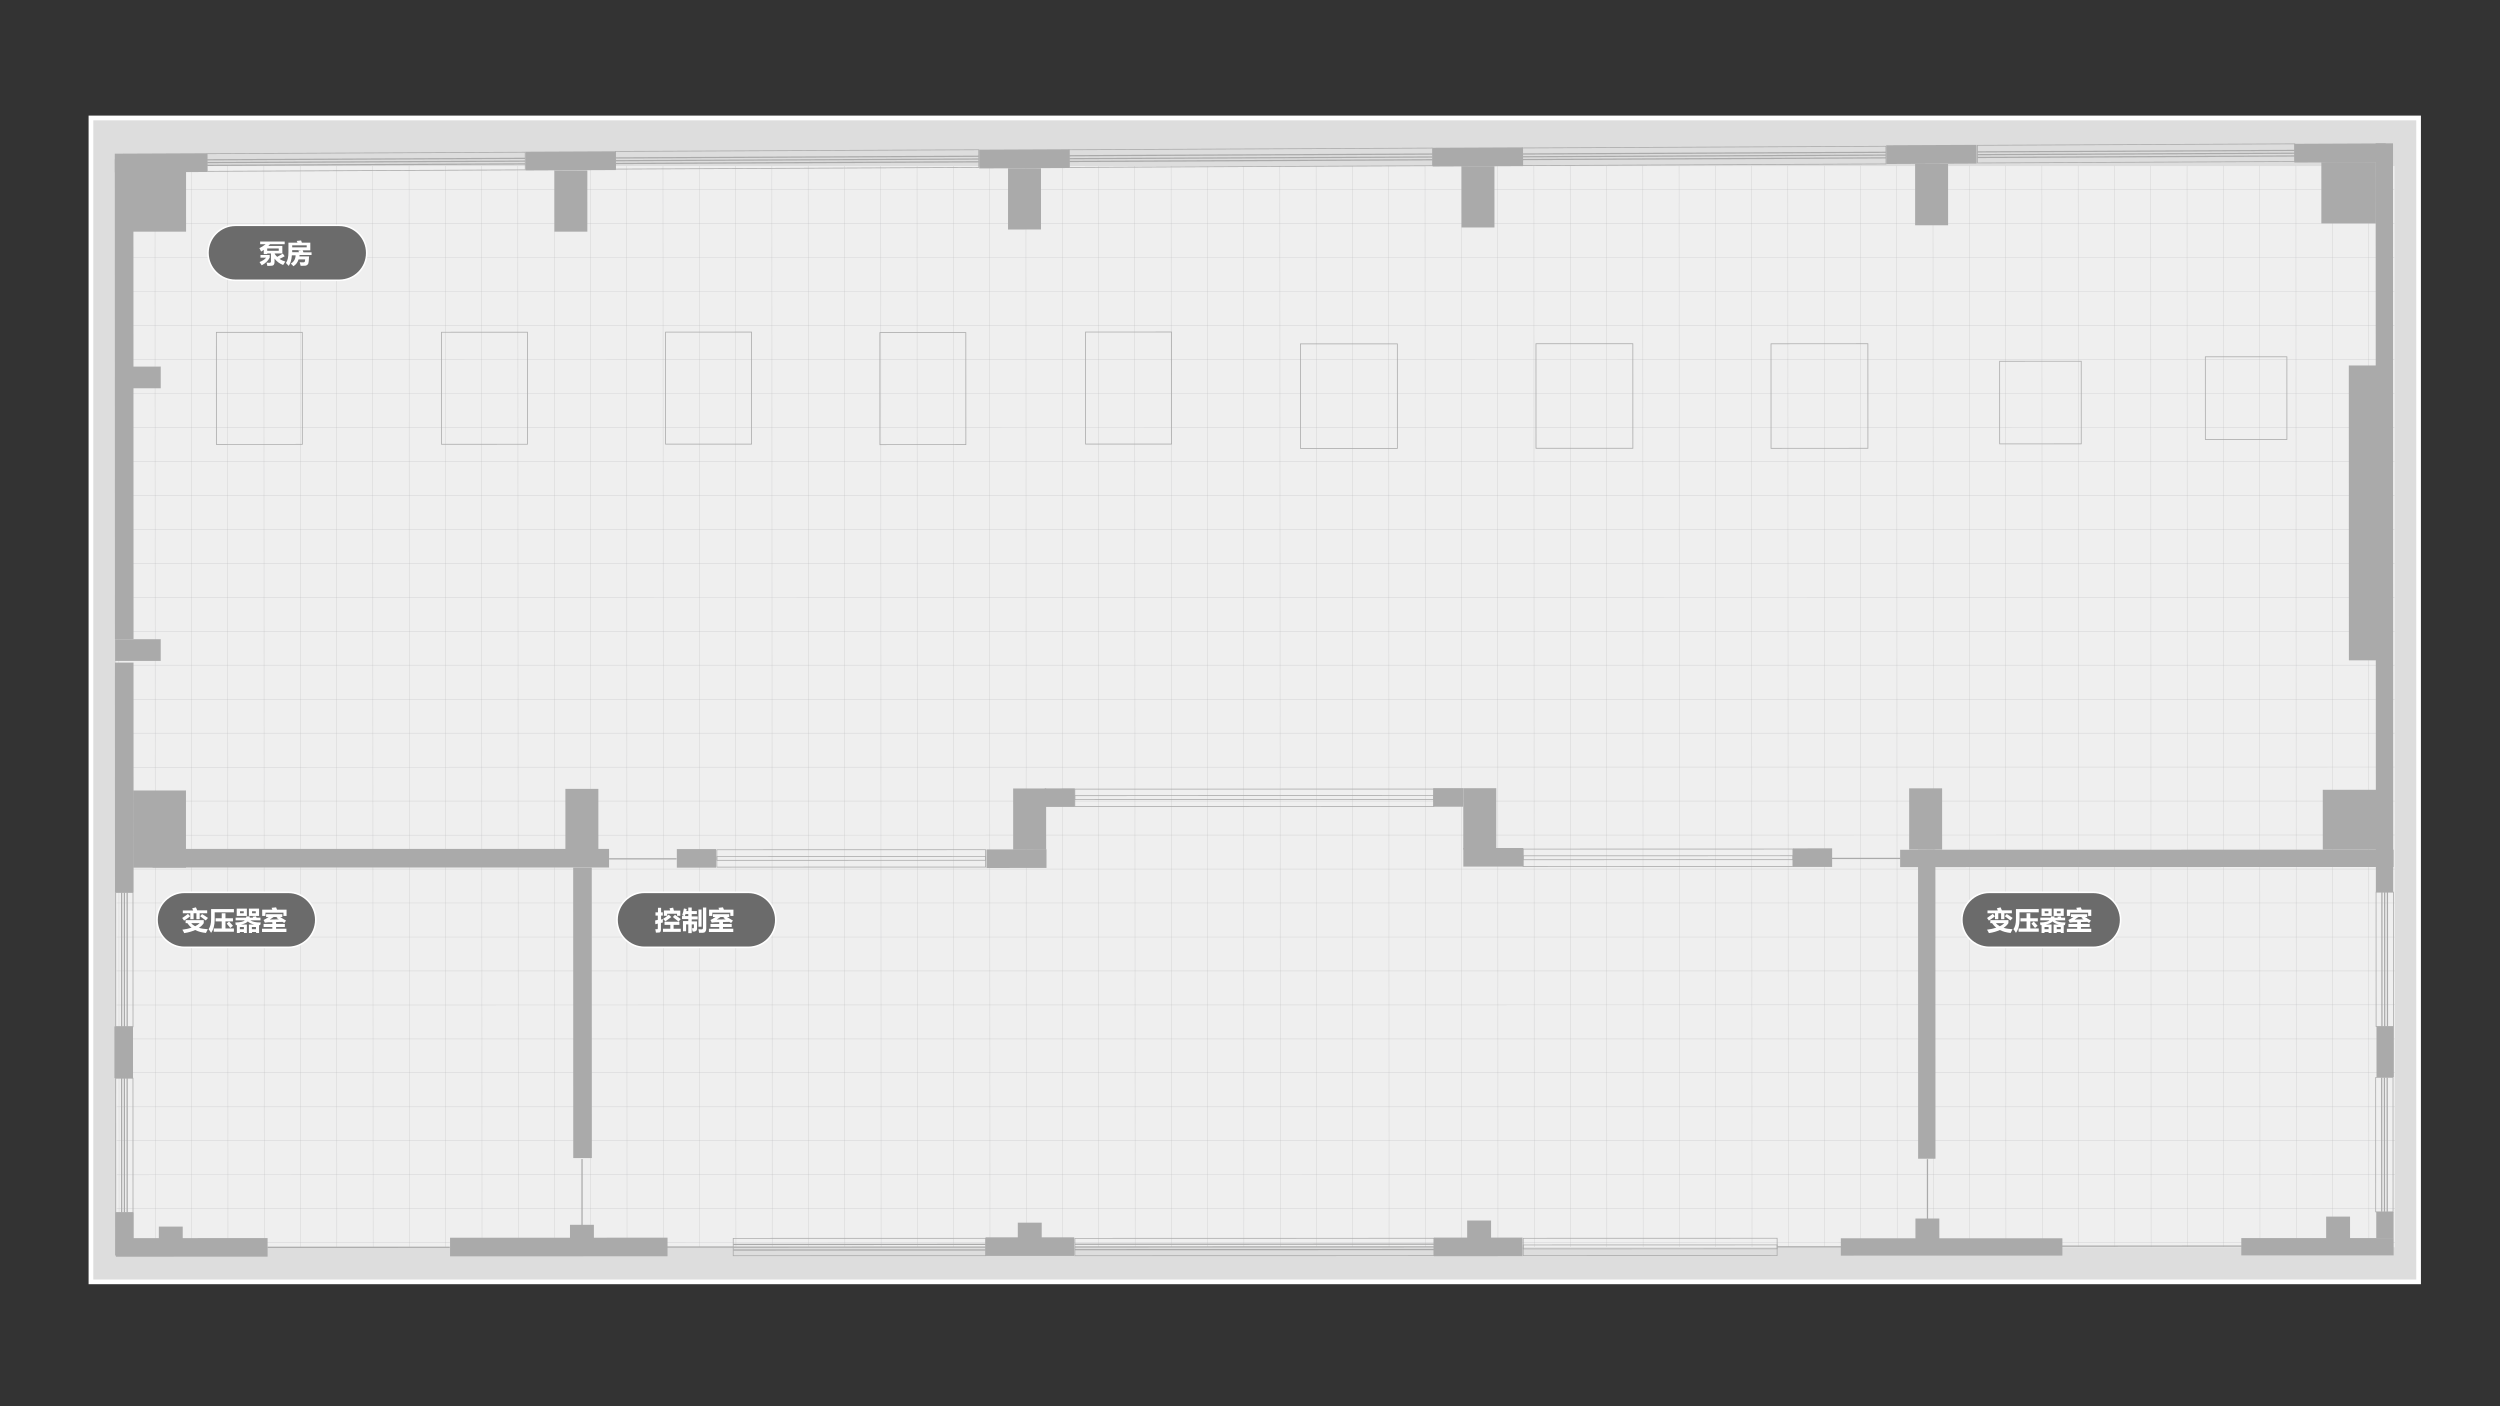 <?xml version="1.0" encoding="utf-8"?>
<!-- Generator: Adobe Illustrator 19.2.1, SVG Export Plug-In . SVG Version: 6.00 Build 0)  -->
<svg version="1.1" id="图层_1" xmlns="http://www.w3.org/2000/svg" xmlns:xlink="http://www.w3.org/1999/xlink" x="0px" y="0px"
	 viewBox="0 0 1600 900" style="enable-background:new 0 0 1600 900;" xml:space="preserve">
<rect x="0" y="0" width="1600" height="900" fill="#333333" stroke="none"/>
<style type="text/css">
	.st0{fill:#DDDDDD;stroke:#FFFFFF;stroke-width:3;stroke-miterlimit:10;}
	.st1{fill:#EFEFEF;}
	.st2{clip-path:url(#SVGID_2_);fill:#EFEFEF;}
	.st3{clip-path:url(#SVGID_2_);}
	.st4{opacity:0.6;}
	.st5{fill:none;stroke:#B5B5B6;stroke-width:0.25;stroke-miterlimit:10;}
	.st6{fill:#AAAAAA;}
	.st7{fill:none;stroke:#AAAAAA;stroke-width:0.5;stroke-miterlimit:10;}
	.st8{fill:#6B6B6B;stroke:#FFFFFF;stroke-miterlimit:10;}
	.st9{fill:#FFFFFF;}
</style>
<rect x="58.1" y="75.6" transform="matrix(-1 8.979338e-11 -8.979338e-11 -1 1606 896)" class="st0" width="1489.7" height="744.9"/>
<circle class="st1" cx="1225.4" cy="743.7" r="0"/>
<g>
	<g>
		<defs>
			<polygon id="SVGID_1_" points="74.5,798.2 1532.8,798.2 1532.5,105.9 74.3,106.2 74.3,225.4 74.3,225.4 			"/>
		</defs>
		<clipPath id="SVGID_2_">
			<use xlink:href="#SVGID_1_"  style="overflow:visible;"/>
		</clipPath>
		
			<rect x="74.3" y="106.2" transform="matrix(-1 8.979294e-11 -8.979294e-11 -1 1607.015 904.471)" class="st2" width="1458.5" height="692"/>
		<g class="st3">
			<g class="st4">
				<line class="st5" x1="1399.9" y1="817.8" x2="1399.7" y2="74.6"/>
				<line class="st5" x1="1376.7" y1="817.9" x2="1376.5" y2="74.6"/>
				<line class="st5" x1="1423.2" y1="817.8" x2="1422.9" y2="74.6"/>
				<line class="st5" x1="1446.4" y1="817.8" x2="1446.1" y2="74.6"/>
				<line class="st5" x1="1469.6" y1="817.8" x2="1469.4" y2="74.6"/>
				<line class="st5" x1="1492.8" y1="817.8" x2="1492.6" y2="74.6"/>
				<line class="st5" x1="1516.1" y1="817.8" x2="1515.8" y2="74.6"/>
				<line class="st5" x1="1539.3" y1="817.8" x2="1539" y2="74.6"/>
				<line class="st5" x1="1353.5" y1="817.9" x2="1353.3" y2="74.7"/>
				<line class="st5" x1="1330.3" y1="817.9" x2="1330" y2="74.7"/>
				<line class="st5" x1="1307.1" y1="817.9" x2="1306.8" y2="74.7"/>
				<line class="st5" x1="1283.8" y1="817.9" x2="1283.6" y2="74.7"/>
				<line class="st5" x1="1260.6" y1="817.9" x2="1260.4" y2="74.7"/>
				<line class="st5" x1="1237.4" y1="817.9" x2="1237.1" y2="74.7"/>
				<line class="st5" x1="1214.2" y1="817.9" x2="1213.9" y2="74.7"/>
				<line class="st5" x1="1190.9" y1="817.9" x2="1190.7" y2="74.7"/>
				<line class="st5" x1="1167.7" y1="817.9" x2="1167.5" y2="74.7"/>
				<line class="st5" x1="1144.5" y1="817.9" x2="1144.2" y2="74.7"/>
				<line class="st5" x1="1121.3" y1="817.9" x2="1121" y2="74.7"/>
				<line class="st5" x1="1098" y1="817.9" x2="1097.8" y2="74.7"/>
				<line class="st5" x1="1074.8" y1="817.9" x2="1074.6" y2="74.7"/>
				<line class="st5" x1="1051.6" y1="817.9" x2="1051.4" y2="74.7"/>
				<line class="st5" x1="1028.4" y1="817.9" x2="1028.1" y2="74.7"/>
				<line class="st5" x1="1005.2" y1="818" x2="1004.9" y2="74.7"/>
				<line class="st5" x1="680" y1="818" x2="679.8" y2="74.8"/>
				<line class="st5" x1="656.8" y1="818.1" x2="656.6" y2="74.8"/>
				<line class="st5" x1="703.2" y1="818" x2="703" y2="74.8"/>
				<line class="st5" x1="726.5" y1="818" x2="726.2" y2="74.8"/>
				<line class="st5" x1="749.7" y1="818" x2="749.5" y2="74.8"/>
				<line class="st5" x1="772.9" y1="818" x2="772.7" y2="74.8"/>
				<line class="st5" x1="796.1" y1="818" x2="795.9" y2="74.8"/>
				<line class="st5" x1="819.4" y1="818" x2="819.1" y2="74.8"/>
				<line class="st5" x1="842.6" y1="818" x2="842.3" y2="74.8"/>
				<line class="st5" x1="865.8" y1="818" x2="865.6" y2="74.8"/>
				<line class="st5" x1="889" y1="818" x2="888.8" y2="74.8"/>
				<line class="st5" x1="912.3" y1="818" x2="912" y2="74.8"/>
				<line class="st5" x1="935.5" y1="818" x2="935.2" y2="74.8"/>
				<line class="st5" x1="958.7" y1="818" x2="958.5" y2="74.8"/>
				<line class="st5" x1="981.9" y1="818" x2="981.7" y2="74.8"/>
				<line class="st5" x1="633.6" y1="818.1" x2="633.3" y2="74.9"/>
				<line class="st5" x1="610.4" y1="818.1" x2="610.1" y2="74.9"/>
				<line class="st5" x1="587.1" y1="818.1" x2="586.9" y2="74.9"/>
				<line class="st5" x1="563.9" y1="818.1" x2="563.7" y2="74.9"/>
				<line class="st5" x1="540.7" y1="818.1" x2="540.4" y2="74.9"/>
				<line class="st5" x1="517.5" y1="818.1" x2="517.2" y2="74.9"/>
				<line class="st5" x1="494.2" y1="818.1" x2="494" y2="74.9"/>
				<line class="st5" x1="471" y1="818.1" x2="470.8" y2="74.9"/>
				<line class="st5" x1="447.8" y1="818.1" x2="447.6" y2="74.9"/>
				<line class="st5" x1="424.6" y1="818.1" x2="424.3" y2="74.9"/>
				<line class="st5" x1="401.3" y1="818.1" x2="401.1" y2="74.9"/>
				<line class="st5" x1="378.1" y1="818.1" x2="377.9" y2="74.9"/>
				<line class="st5" x1="354.9" y1="818.1" x2="354.7" y2="74.9"/>
				<line class="st5" x1="331.7" y1="818.1" x2="331.4" y2="74.9"/>
				<line class="st5" x1="308.5" y1="818.1" x2="308.2" y2="74.9"/>
				<line class="st5" x1="285.2" y1="818.2" x2="285" y2="74.9"/>
				<line class="st5" x1="53" y1="818.2" x2="52.8" y2="75"/>
				<line class="st5" x1="76.2" y1="818.2" x2="76" y2="75"/>
				<line class="st5" x1="99.4" y1="818.2" x2="99.2" y2="75"/>
				<line class="st5" x1="122.7" y1="818.2" x2="122.4" y2="75"/>
				<line class="st5" x1="145.9" y1="818.2" x2="145.7" y2="75"/>
				<line class="st5" x1="169.1" y1="818.2" x2="168.9" y2="75"/>
				<line class="st5" x1="192.3" y1="818.2" x2="192.1" y2="75"/>
				<line class="st5" x1="215.6" y1="818.2" x2="215.3" y2="75"/>
				<line class="st5" x1="238.8" y1="818.2" x2="238.5" y2="75"/>
				<line class="st5" x1="262" y1="818.2" x2="261.8" y2="75"/>
			</g>
			<g class="st4">
				<line class="st5" x1="39.8" y1="686.6" x2="1555.4" y2="686.6"/>
				<line class="st5" x1="39.8" y1="664.9" x2="1555.4" y2="664.9"/>
				<line class="st5" x1="39.8" y1="708.4" x2="1555.4" y2="708.4"/>
				<line class="st5" x1="39.8" y1="730.1" x2="1555.4" y2="730.1"/>
				<line class="st5" x1="39.8" y1="751.9" x2="1555.4" y2="751.8"/>
				<line class="st5" x1="39.8" y1="773.6" x2="1555.4" y2="773.6"/>
				<line class="st5" x1="39.8" y1="795.4" x2="1555.4" y2="795.3"/>
				<line class="st5" x1="39.8" y1="817.1" x2="1555.4" y2="817.1"/>
				<line class="st5" x1="39.8" y1="643.2" x2="1555.4" y2="643.1"/>
				<line class="st5" x1="39.8" y1="621.4" x2="1555.4" y2="621.4"/>
				<line class="st5" x1="39.8" y1="599.7" x2="1555.4" y2="599.7"/>
				<line class="st5" x1="39.8" y1="577.9" x2="1555.4" y2="577.9"/>
				<line class="st5" x1="39.8" y1="556.2" x2="1555.4" y2="556.2"/>
				<line class="st5" x1="39.8" y1="534.5" x2="1555.4" y2="534.4"/>
				<line class="st5" x1="39.8" y1="512.7" x2="1555.3" y2="512.7"/>
				<line class="st5" x1="39.8" y1="491" x2="1555.3" y2="490.9"/>
				<line class="st5" x1="39.8" y1="469.2" x2="1555.3" y2="469.2"/>
				<line class="st5" x1="39.7" y1="447.5" x2="1555.3" y2="447.5"/>
				<line class="st5" x1="39.7" y1="425.7" x2="1555.3" y2="425.7"/>
				<line class="st5" x1="39.7" y1="404" x2="1555.3" y2="404"/>
				<line class="st5" x1="39.7" y1="382.3" x2="1555.3" y2="382.2"/>
				<line class="st5" x1="39.7" y1="360.5" x2="1555.3" y2="360.5"/>
				<line class="st5" x1="39.7" y1="338.8" x2="1555.3" y2="338.8"/>
				<line class="st5" x1="39.7" y1="317" x2="1555.3" y2="317"/>
				<line class="st5" x1="39.7" y1="121.4" x2="1555.2" y2="121.3"/>
				<line class="st5" x1="39.7" y1="143.1" x2="1555.3" y2="143.1"/>
				<line class="st5" x1="39.7" y1="164.8" x2="1555.3" y2="164.8"/>
				<line class="st5" x1="39.7" y1="186.6" x2="1555.3" y2="186.6"/>
				<line class="st5" x1="39.7" y1="208.3" x2="1555.3" y2="208.3"/>
				<line class="st5" x1="39.7" y1="230.1" x2="1555.3" y2="230"/>
				<line class="st5" x1="39.7" y1="251.8" x2="1555.3" y2="251.8"/>
				<line class="st5" x1="39.7" y1="273.6" x2="1555.3" y2="273.5"/>
				<line class="st5" x1="39.7" y1="295.3" x2="1555.3" y2="295.3"/>
			</g>
		</g>
	</g>
	
		<rect x="1434.5" y="792.4" transform="matrix(-1 2.650181e-04 -2.650181e-04 -1 2966.639 1595.47)" class="st6" width="97.5" height="11.1"/>
	
		<rect x="1178.1" y="792.4" transform="matrix(-1 2.650192e-04 -2.650192e-04 -1 2498.239 1595.658)" class="st6" width="141.8" height="11.1"/>
	
		<rect x="974.8" y="792.5" transform="matrix(-1 2.650181e-04 -2.650181e-04 -1 2112.375 1595.81)" class="st7" width="162.5" height="11.1"/>
	
		<rect x="974.8" y="796.7" transform="matrix(-1 2.650181e-04 -2.650181e-04 -1 2112.375 1595.677)" class="st7" width="162.5" height="2.5"/>
	
		<rect x="1137.3" y="797.6" transform="matrix(-1 2.650181e-04 -2.650181e-04 -1 2317.503 1595.662)" class="st6" width="42.6" height="0.8"/>
	
		<rect x="917.8" y="792" transform="matrix(-1 2.650181e-04 -2.650181e-04 -1 1892.41 1595.699)" class="st6" width="56.7" height="11.9"/>
	
		<rect x="688" y="792.4" transform="matrix(-1 2.650181e-04 -2.650181e-04 -1 1605.932 1595.813)" class="st7" width="229.8" height="11.1"/>
	<g>
		
			<rect x="688" y="797.6" transform="matrix(-1 2.650181e-04 -2.650181e-04 -1 1605.932 1595.813)" class="st6" width="229.8" height="0.8"/>
		
			<rect x="688" y="795.8" transform="matrix(-1 2.650181e-04 -2.650181e-04 -1 1605.931 1592.28)" class="st6" width="229.8" height="0.8"/>
		
			<rect x="688" y="799.4" transform="matrix(-1 2.650181e-04 -2.650181e-04 -1 1605.934 1599.347)" class="st6" width="229.8" height="0.8"/>
	</g>
	
		<rect x="630.9" y="791.9" transform="matrix(-1 2.650181e-04 -2.650181e-04 -1 1318.593 1595.523)" class="st6" width="56.7" height="11.9"/>
	
		<rect x="469.3" y="792.5" transform="matrix(-1 2.650181e-04 -2.650181e-04 -1 1100.368 1595.988)" class="st7" width="161.6" height="11.1"/>
	<g>
		
			<rect x="469.3" y="797.8" transform="matrix(-1 2.650181e-04 -2.650181e-04 -1 1100.368 1596.212)" class="st6" width="161.6" height="0.8"/>
		
			<rect x="469.3" y="796" transform="matrix(-1 2.650181e-04 -2.650181e-04 -1 1100.367 1592.678)" class="st6" width="161.6" height="0.8"/>
		
			<rect x="469.3" y="799.5" transform="matrix(-1 2.650181e-04 -2.650181e-04 -1 1100.37 1599.746)" class="st6" width="161.6" height="0.8"/>
	</g>
	
		<rect x="288.1" y="792.2" transform="matrix(-1 2.650186e-04 -2.650186e-04 -1 715.542 1596.141)" class="st6" width="139.2" height="11.9"/>
	
		<rect x="171.3" y="797.8" transform="matrix(-1 2.650181e-04 -2.650181e-04 -1 459.377 1596.401)" class="st6" width="116.7" height="0.8"/>
	
		<rect x="74.1" y="792.3" transform="matrix(-1 2.650181e-04 -2.650181e-04 -1 245.574 1596.552)" class="st6" width="97.1" height="11.9"/>
	
		<rect x="65.9" y="783.8" transform="matrix(-2.650181e-04 -1 1 -2.650181e-04 -710.104 869.63)" class="st6" width="27.5" height="11.9"/>
	
		<rect x="36.6" y="727.4" transform="matrix(-2.650182e-04 -1 1 -2.650182e-04 -653.365 812.846)" class="st7" width="86" height="11.1"/>
	<g>
		
			<rect x="36.6" y="732.6" transform="matrix(-2.650182e-04 -1 1 -2.650182e-04 -653.365 812.846)" class="st6" width="86" height="0.8"/>
		
			<rect x="38.4" y="732.6" transform="matrix(-2.650182e-04 -1 1 -2.650182e-04 -651.597 814.612)" class="st6" width="86" height="0.8"/>
		
			<rect x="34.9" y="732.6" transform="matrix(-2.650182e-04 -1 1 -2.650182e-04 -655.133 811.079)" class="st6" width="86" height="0.8"/>
	</g>
	
		<rect x="62.7" y="667.5" transform="matrix(-2.650181e-04 -1 1 -2.650181e-04 -594.256 752.861)" class="st6" width="33.1" height="11.9"/>
	
		<rect x="36.6" y="608.5" transform="matrix(-2.650182e-04 -1 1 -2.650182e-04 -534.461 693.909)" class="st7" width="86" height="11.1"/>
	<g>
		
			<rect x="36.6" y="613.7" transform="matrix(-2.650182e-04 -1 1 -2.650182e-04 -534.461 693.909)" class="st6" width="86" height="0.8"/>
		
			<rect x="38.4" y="613.7" transform="matrix(-2.650182e-04 -1 1 -2.650182e-04 -532.693 695.675)" class="st6" width="86" height="0.8"/>
		
			<rect x="34.9" y="613.7" transform="matrix(-2.650182e-04 -1 1 -2.650182e-04 -536.229 692.142)" class="st6" width="86" height="0.8"/>
	</g>
	
		<rect x="6.1" y="491.6" transform="matrix(-2.650181e-04 -1 1 -2.650181e-04 -418.005 577.299)" class="st6" width="147" height="11.9"/>
	
		<rect x="77.3" y="513.7" transform="matrix(-2.650182e-04 -1 1 -2.650182e-04 -428.449 632.752)" class="st6" width="49.4" height="33.8"/>
	<rect x="97.6" y="543.3" class="st6" width="292.2" height="11.9"/>
	
		<rect x="279.8" y="642.2" transform="matrix(-2.650181e-04 -1 1 -2.650181e-04 -275.247 1021.143)" class="st6" width="185.9" height="11.9"/>
	
		<rect x="361.8" y="504.8" transform="matrix(-1 2.650181e-04 -2.650181e-04 -1 744.894 1048.76)" class="st6" width="21.1" height="39.2"/>
	
		<rect x="447.3" y="776.5" transform="matrix(-2.650181e-04 -1 1 -2.650181e-04 -350.263 1246.017)" class="st6" width="0.8" height="43.2"/>
	
		<rect x="1319.6" y="797.1" transform="matrix(-1 2.650181e-04 -2.650181e-04 -1 2754.594 1594.66)" class="st6" width="115.2" height="0.8"/>
	
		<rect x="1488.8" y="778.6" transform="matrix(-1 2.650181e-04 -2.650181e-04 -1 2993.038 1575.611)" class="st6" width="15.3" height="18.8"/>
	
		<rect x="1225.9" y="779.8" transform="matrix(-1 2.650181e-04 -2.650181e-04 -1 2467.291 1578.13)" class="st6" width="15.3" height="18.8"/>
	
		<rect x="939" y="781.2" transform="matrix(-1 2.650181e-04 -2.650181e-04 -1 1893.495 1580.879)" class="st6" width="15.3" height="18.8"/>
	
		<rect x="651.4" y="782.5" transform="matrix(-1 2.650181e-04 -2.650181e-04 -1 1318.305 1583.634)" class="st6" width="15.3" height="18.8"/>
	
		<rect x="364.9" y="783.8" transform="matrix(-1 2.650181e-04 -2.650181e-04 -1 745.205 1586.38)" class="st6" width="15.3" height="18.8"/>
	
		<rect x="101.6" y="785.1" transform="matrix(-1 2.650181e-04 -2.650181e-04 -1 218.761 1588.903)" class="st6" width="15.3" height="18.8"/>
	<rect x="372.1" y="741.8" class="st6" width="0.8" height="43.2"/>
	
		<rect x="1483" y="727.1" transform="matrix(2.650180e-04 1 -1 2.650180e-04 2258.24 -793.596)" class="st7" width="86" height="11.1"/>
	<g>
		
			<rect x="1483" y="732.2" transform="matrix(2.650180e-04 1 -1 2.650180e-04 2258.24 -793.596)" class="st6" width="86" height="0.8"/>
		
			<rect x="1481.2" y="732.2" transform="matrix(2.650180e-04 1 -1 2.650180e-04 2256.474 -791.829)" class="st6" width="86" height="0.8"/>
		
			<rect x="1484.8" y="732.2" transform="matrix(2.650180e-04 1 -1 2.650180e-04 2260.007 -795.364)" class="st6" width="86" height="0.8"/>
	</g>
	
		<rect x="1483.2" y="608.3" transform="matrix(2.650180e-04 1 -1 2.650180e-04 2139.693 -912.421)" class="st7" width="86" height="11.1"/>
	<g>
		
			<rect x="1483.2" y="613.5" transform="matrix(2.650180e-04 1 -1 2.650180e-04 2139.693 -912.421)" class="st6" width="86" height="0.8"/>
		
			<rect x="1481.4" y="613.5" transform="matrix(2.650180e-04 1 -1 2.650180e-04 2137.927 -910.653)" class="st6" width="86" height="0.8"/>
		
			<rect x="1484.9" y="613.5" transform="matrix(2.650180e-04 1 -1 2.650180e-04 2141.459 -914.188)" class="st6" width="86" height="0.8"/>
	</g>
	
		<rect x="1518" y="778.4" transform="matrix(2.650178e-04 1 -1 2.650178e-04 2309.899 -742.527)" class="st6" width="16.7" height="11.1"/>
	
		<rect x="1510.3" y="667.5" transform="matrix(2.650179e-04 1 -1 2.650179e-04 2199.158 -853.523)" class="st6" width="32.4" height="11.1"/>
	
		<rect x="1134.3" y="637.1" transform="matrix(-2.650181e-04 -1 1 -2.650181e-04 590.8 1876.048)" class="st6" width="197.8" height="11.1"/>
	
		<rect x="1216.1" y="543.8" transform="matrix(-1 2.650181e-04 -2.650181e-04 -1 2748.129 1098.349)" class="st6" width="315.8" height="11.1"/>
	
		<rect x="1286.3" y="325.8" transform="matrix(2.650198e-04 1 -1 2.650198e-04 1856.984 -1194.666)" class="st6" width="479.3" height="11.1"/>
	
		<rect x="1417.6" y="319.5" transform="matrix(-2.650181e-04 -1 1 -2.650181e-04 1184.166 1840.298)" class="st6" width="188.7" height="17.4"/>
	
		<rect x="1484.8" y="507.2" transform="matrix(-2.650186e-04 -1 1 -2.650186e-04 979.773 2028.716)" class="st6" width="38.3" height="34.7"/>
	
		<rect x="648.5" y="504.5" transform="matrix(-1 2.650181e-04 -2.650181e-04 -1 1318.163 1048.139)" class="st6" width="21.1" height="39.2"/>
	
		<rect x="936.5" y="504.5" transform="matrix(-1 2.650181e-04 -2.650181e-04 -1 1894.237 1047.908)" class="st6" width="21.1" height="39.2"/>
	
		<rect x="1221.9" y="504.5" transform="matrix(-1 2.650181e-04 -2.650181e-04 -1 2464.997 1047.924)" class="st6" width="21.1" height="39.2"/>
	
		<rect x="1485.7" y="103.7" transform="matrix(-1 2.650181e-04 -2.650181e-04 -1 3006.298 246.285)" class="st6" width="34.9" height="39.2"/>
	
		<rect x="1225.7" y="105" transform="matrix(-1 2.650181e-04 -2.650181e-04 -1 2472.509 248.843)" class="st6" width="21.1" height="39.2"/>
	
		<rect x="935.4" y="106.3" transform="matrix(-1 2.650181e-04 -2.650181e-04 -1 1891.883 251.625)" class="st6" width="21.1" height="39.2"/>
	
		<rect x="645.2" y="107.7" transform="matrix(-1 2.650181e-04 -2.650181e-04 -1 1311.47 254.406)" class="st6" width="21.1" height="39.2"/>
	
		<rect x="354.8" y="109" transform="matrix(-1 2.650181e-04 -2.650181e-04 -1 730.737 257.188)" class="st6" width="21.1" height="39.2"/>
	
		<rect x="84.8" y="109.1" transform="matrix(-1 2.650181e-04 -2.650181e-04 -1 203.914 257.336)" class="st6" width="34.2" height="39.2"/>
	
		<rect x="73.7" y="409" transform="matrix(-1 2.650181e-04 -2.650181e-04 -1 176.678 831.966)" class="st6" width="29.2" height="13.9"/>
	
		<rect x="73.6" y="234.6" transform="matrix(-1 2.650181e-04 -2.650181e-04 -1 176.539 483.084)" class="st6" width="29.2" height="13.9"/>
	
		<rect x="974.8" y="543.4" transform="matrix(-1 2.650181e-04 -2.650181e-04 -1 2122.441 1097.625)" class="st7" width="172.7" height="11.1"/>
	
		<rect x="974.8" y="547.7" transform="matrix(-1 2.650181e-04 -2.650181e-04 -1 2122.441 1097.625)" class="st7" width="172.7" height="2.5"/>
	
		<rect x="936.5" y="542.8" transform="matrix(-1 2.650181e-04 -2.650181e-04 -1 1911.575 1097.156)" class="st6" width="38.4" height="11.9"/>
	
		<rect x="1147.5" y="543" transform="matrix(-1 2.650181e-04 -2.650181e-04 -1 2320.209 1097.546)" class="st6" width="25.1" height="11.9"/>
	
		<rect x="687.9" y="504.9" transform="matrix(-1 2.650181e-04 -2.650181e-04 -1 1605.704 1020.81)" class="st7" width="229.8" height="11.1"/>
	
		<rect x="687.9" y="509.2" transform="matrix(-1 2.650181e-04 -2.650181e-04 -1 1605.704 1020.677)" class="st7" width="229.8" height="2.5"/>
	
		<rect x="917.3" y="504.5" transform="matrix(-1 2.650181e-04 -2.650181e-04 -1 1853.892 1020.578)" class="st6" width="19.2" height="11.9"/>
	
		<rect x="668.7" y="504.5" transform="matrix(-1 2.650181e-04 -2.650181e-04 -1 1356.684 1020.776)" class="st6" width="19.2" height="11.9"/>
	
		<rect x="631.3" y="543.6" transform="matrix(-1 2.650181e-04 -2.650181e-04 -1 1301.208 1098.926)" class="st6" width="38.4" height="11.9"/>
	
		<rect x="458.8" y="543.8" transform="matrix(-1 2.650181e-04 -2.650181e-04 -1 1089.729 1098.587)" class="st7" width="172" height="11.1"/>
	
		<rect x="458.8" y="548" transform="matrix(-1 2.650181e-04 -2.650181e-04 -1 1089.729 1098.454)" class="st7" width="172" height="2.5"/>
	
		<rect x="433.2" y="543.5" transform="matrix(-1 2.650181e-04 -2.650181e-04 -1 891.611 1098.681)" class="st6" width="25.1" height="11.9"/>
	
		<rect x="411" y="528" transform="matrix(-2.650181e-04 -1 1 -2.650181e-04 -138.068 961.192)" class="st6" width="0.8" height="43.2"/>
	
		<rect x="-74" y="249.5" transform="matrix(-2.650181e-04 -1 1 -2.650181e-04 -175.956 335.058)" class="st6" width="307.1" height="11.9"/>
	
		<rect x="73.5" y="98.2" transform="matrix(-1 4.658618e-03 -4.658618e-03 -1 206.564 207.932)" class="st6" width="59.1" height="12"/>
	
		<rect x="336.3" y="97" transform="matrix(-1 4.658618e-03 -4.658618e-03 -1 730.939 204.267)" class="st6" width="57.8" height="12"/>
	
		<rect x="626.7" y="95.6" transform="matrix(-1 4.658618e-03 -4.658618e-03 -1 1311.664 200.209)" class="st6" width="57.8" height="12"/>
	
		<rect x="916.9" y="94.5" transform="matrix(-1 4.658618e-03 -4.658618e-03 -1 1892.07 196.539)" class="st6" width="57.8" height="12"/>
	
		<rect x="1207.2" y="92.7" transform="matrix(-1 4.658618e-03 -4.658618e-03 -1 2472.682 191.777)" class="st6" width="57.8" height="12"/>
	
		<rect x="1468.4" y="91.9" transform="matrix(-1 4.658618e-03 -4.658618e-03 -1 2995.736 188.826)" class="st6" width="58.5" height="12"/>
	
		<rect x="1265.6" y="92.6" transform="matrix(-1 4.658618e-03 -4.658618e-03 -1 2734.728 190.064)" class="st7" width="203.1" height="11.3"/>
	<g>
		
			<rect x="1265.6" y="98.1" transform="matrix(-1 4.658618e-03 -4.658618e-03 -1 2734.732 190.65)" class="st6" width="203.1" height="0.8"/>
		
			<rect x="1265.6" y="96.3" transform="matrix(-1 4.658618e-03 -4.658618e-03 -1 2734.707 187.075)" class="st6" width="203.1" height="0.8"/>
		
			<rect x="1265.6" y="99.9" transform="matrix(-1 4.658618e-03 -4.658618e-03 -1 2734.757 194.226)" class="st6" width="203.1" height="0.8"/>
	</g>
	
		<rect x="974.5" y="94.2" transform="matrix(-1 4.658618e-03 -4.658618e-03 -1 2181.984 194.574)" class="st7" width="232.5" height="11.3"/>
	<g>
		
			<rect x="974.5" y="99.4" transform="matrix(-1 4.658618e-03 -4.658618e-03 -1 2181.984 194.513)" class="st6" width="232.5" height="0.8"/>
		
			<rect x="974.5" y="97.6" transform="matrix(-1 4.658618e-03 -4.658618e-03 -1 2181.959 190.938)" class="st6" width="232.5" height="0.8"/>
		
			<rect x="974.5" y="101.2" transform="matrix(-1 4.658618e-03 -4.658618e-03 -1 2182.008 198.088)" class="st6" width="232.5" height="0.8"/>
	</g>
	
		<rect x="684.2" y="95.3" transform="matrix(-1 4.658618e-03 -4.658618e-03 -1 1601.434 198.184)" class="st7" width="232.5" height="11.3"/>
	<g>
		
			<rect x="684.2" y="100.5" transform="matrix(-1 4.658618e-03 -4.658618e-03 -1 1601.434 198.184)" class="st6" width="232.5" height="0.8"/>
		
			<rect x="684.2" y="98.8" transform="matrix(-1 4.658618e-03 -4.658618e-03 -1 1601.409 194.609)" class="st6" width="232.5" height="0.8"/>
		
			<rect x="684.2" y="102.3" transform="matrix(-1 4.658618e-03 -4.658618e-03 -1 1601.459 201.76)" class="st6" width="232.5" height="0.8"/>
	</g>
	
		<rect x="394" y="96.5" transform="matrix(-1 4.658618e-03 -4.658618e-03 -1 1020.885 201.808)" class="st7" width="232.5" height="11.3"/>
	<g>
		
			<rect x="394" y="101.9" transform="matrix(-1 4.658618e-03 -4.658618e-03 -1 1020.888 202.241)" class="st6" width="232.5" height="0.8"/>
		
			<rect x="393.9" y="100.1" transform="matrix(-1 4.658618e-03 -4.658618e-03 -1 1020.863 198.666)" class="st6" width="232.5" height="0.8"/>
		
			<rect x="394" y="103.7" transform="matrix(-1 4.658618e-03 -4.658618e-03 -1 1020.913 205.817)" class="st6" width="232.5" height="0.8"/>
	</g>
	
		<rect x="132.6" y="98" transform="matrix(-1 4.658618e-03 -4.658618e-03 -1 469.228 206.096)" class="st7" width="203.6" height="11.3"/>
	<g>
		
			<rect x="132.6" y="103.2" transform="matrix(-1 4.658618e-03 -4.658618e-03 -1 469.228 206.096)" class="st6" width="203.6" height="0.8"/>
		
			<rect x="132.6" y="101.4" transform="matrix(-1 4.658618e-03 -4.658618e-03 -1 469.203 202.521)" class="st6" width="203.6" height="0.8"/>
		
			<rect x="132.6" y="105" transform="matrix(-1 4.658618e-03 -4.658618e-03 -1 469.253 209.672)" class="st6" width="203.6" height="0.8"/>
	</g>
	
		<rect x="1192.3" y="525.8" transform="matrix(-2.650103e-04 -1 1 -2.650103e-04 643.592 1742.239)" class="st6" width="0.8" height="47.2"/>
	
		<rect x="1212.3" y="762.8" transform="matrix(-2.650181e-04 -1 1 -2.650181e-04 470.703 1996.938)" class="st6" width="42.6" height="0.8"/>
	
		<rect x="1411.3" y="228.3" transform="matrix(-1 2.650181e-04 -2.650181e-04 -1 2874.982 509.17)" class="st7" width="52.2" height="52.9"/>
	
		<rect x="1279.7" y="231.1" transform="matrix(-1 2.650181e-04 -2.650181e-04 -1 2611.757 514.846)" class="st7" width="52.2" height="52.9"/>
	
		<rect x="1133.5" y="220" transform="matrix(-1 2.650181e-04 -2.650181e-04 -1 2329.027 506.602)" class="st7" width="62" height="66.9"/>
	
		<rect x="983.1" y="220.1" transform="matrix(-1 2.650181e-04 -2.650181e-04 -1 2028.196 506.721)" class="st7" width="62" height="66.9"/>
	
		<rect x="832.3" y="220.1" transform="matrix(-1 2.650181e-04 -2.650181e-04 -1 1726.668 506.841)" class="st7" width="62" height="66.9"/>
	
		<rect x="694.8" y="212.5" transform="matrix(-1 2.650181e-04 -2.650181e-04 -1 1444.634 496.508)" class="st7" width="55" height="71.7"/>
	
		<rect x="563.2" y="212.9" transform="matrix(-1 2.650181e-04 -2.650181e-04 -1 1181.407 497.309)" class="st7" width="55" height="71.7"/>
	
		<rect x="426" y="212.6" transform="matrix(-1 2.650181e-04 -2.650181e-04 -1 907.037 496.721)" class="st7" width="55" height="71.7"/>
	
		<rect x="282.5" y="212.6" transform="matrix(-1 2.650181e-04 -2.650181e-04 -1 620.132 496.835)" class="st7" width="55" height="71.7"/>
	
		<rect x="138.4" y="212.6" transform="matrix(-1 2.650181e-04 -2.650181e-04 -1 331.945 496.95)" class="st7" width="55" height="71.7"/>
</g>
<g>
	<path class="st8" d="M1339.6,606.3h-66.4c-9.7,0-17.6-7.9-17.6-17.6v0c0-9.7,7.9-17.6,17.6-17.6h66.4c9.7,0,17.6,7.9,17.6,17.6v0
		C1357.2,598.4,1349.3,606.3,1339.6,606.3z"/>
	<g>
		<path class="st9" d="M1275.4,584.9l1.4,1.5c-1.2,1-2.5,1.9-3.9,2.8c-0.4-0.6-0.8-1.2-1.2-1.7
			C1273,586.6,1274.2,585.8,1275.4,584.9z M1285.4,588.9v1.9c-0.8,1.2-1.8,2.2-3.1,3c1.6,0.5,3.5,0.8,5.7,0.9
			c-0.2,0.3-0.6,1.1-1.2,2.4c-2.7-0.3-5-0.9-6.9-1.9c-2,0.9-4.3,1.6-7,2c-0.3-0.7-0.7-1.4-1.2-2.2c2.2-0.3,4.2-0.7,5.9-1.3
			c-1.1-0.8-1.9-1.8-2.7-2.9h-1.1v-1.9H1285.4z M1272,582.7h6.6l-0.6-1.4l2.4-0.6l0.8,1.9h6.4v1.9h-4.8v3.8h-2.1v-3.8h-1.8v3.8h-2.1
			v-3.8h-4.8V582.7z M1279.9,592.8c1.1-0.6,2.1-1.2,2.9-2h-5.4C1278,591.6,1278.9,592.2,1279.9,592.8z M1284.3,585
			c1.2,0.7,2.4,1.5,3.8,2.5l-1.4,1.6c-1.1-0.9-2.3-1.8-3.6-2.7L1284.3,585z"/>
		<path class="st9" d="M1292.5,588.4c0,3.8-0.8,6.6-2.3,8.6c-0.6-0.9-1.1-1.7-1.6-2.3c1.1-1.6,1.6-3.7,1.6-6.3v-6.6h14.6v2.1h-12.3
			V588.4z M1304.2,589.7h-4.8v4.5h5.4v2.1h-12.9v-2.1h5.1v-4.5h-3.9v-2h3.9v-3.2h2.4v3.2h4.8V589.7z M1300.1,591.1l1.5-1.3
			c0.8,0.9,1.7,1.7,2.5,2.7l-1.7,1.4C1301.7,593,1301,592.1,1300.1,591.1z"/>
		<path class="st9" d="M1314.3,597v-5.3h3.4c-1.8-0.4-3.2-1.1-4.1-2c-0.8,0.9-2.2,1.6-4.4,2h3.8v5.4h-1.9v-0.6h-2.6v0.6h-1.9v-5
			c-0.2,0-0.5,0-0.7,0c-0.1-0.5-0.2-1.1-0.3-1.7c3.4-0.1,5.4-0.6,6.1-1.4h-5.9v-1.7h6.7c0-0.3,0.1-0.5,0.1-0.8h2.3
			c0,0.3-0.1,0.6-0.1,0.8h2.2l-0.3-0.6l2.1-0.3l0.4,0.9h2.5v1.7h-6.5c1.2,0.9,3.4,1.4,6.7,1.4c-0.2,0.6-0.3,1.2-0.4,1.7
			c-0.2,0-0.5,0-0.7,0v5h-1.9v-0.6h-2.6v0.6H1314.3z M1306.6,581.5h6.5v4.7h-6.5V581.5z M1311.1,593.3h-2.6v1.4h2.6V593.3z
			 M1311,584.5v-1.3h-2.4v1.3H1311z M1314.3,581.5h6.5v4.7h-6.5V581.5z M1318.9,593.3h-2.6v1.4h2.6V593.3z M1318.8,584.5v-1.3h-2.4
			v1.3H1318.8z"/>
		<path class="st9" d="M1335.8,585.1v1.8h-1.4c1.1,0.6,2.3,1.4,3.8,2.3l-1.2,1.5c-0.4-0.2-0.7-0.5-1.1-0.7c-1.4,0-2.8,0.1-4.1,0.1
			v1.2h5.6v2h-5.6v1.1h6.6v2.1h-15.6v-2.1h6.6v-1.1h-5.6v-2h5.6v-1.1c-2.2,0-3.8,0.1-4.8,0.3l-0.8-1.7c0.9-0.4,1.9-1,3.2-1.9h-1.6
			v-1.8H1335.8z M1322.8,586.2v-4h6.5c-0.2-0.5-0.4-0.9-0.5-1.2l2.9-0.3c0.2,0.4,0.4,0.9,0.6,1.5h6.1v4h-2v-2.1h-11.5v2.1H1322.8z
			 M1332,587.4l0.7-0.5h-2.5c-0.8,0.5-1.6,1.1-2.4,1.6c1.9,0,3.8-0.1,5.7-0.1C1333,588.1,1332.5,587.7,1332,587.4z"/>
	</g>
</g>
<g>
	<path class="st8" d="M478.9,606.3h-66.4c-9.7,0-17.6-7.9-17.6-17.6v0c0-9.7,7.9-17.6,17.6-17.6h66.4c9.7,0,17.6,7.9,17.6,17.6v0
		C496.6,598.4,488.7,606.3,478.9,606.3z"/>
	<g>
		<path class="st9" d="M419.6,583.9h1.5V581h2v2.9h1.1v2.1h-1.1v2.5l1.2-0.3c-0.1,0.7-0.1,1.5-0.1,2.2l-1.2,0.3v4.3
			c0,0.5-0.1,1-0.3,1.3s-0.5,0.5-0.8,0.5s-1,0.1-2.1,0.1c-0.1-0.6-0.2-1.4-0.4-2.2c0.3,0,0.7,0,1.2,0c0.3,0,0.4-0.2,0.4-0.7v-2.9
			l-1.6,0.4l-0.1-2.4c0.5-0.1,1.1-0.2,1.7-0.4V586h-1.5V583.9z M425.3,589.9h9.5v2h-3.7v2.5h4.6v2h-11.4v-2h4.7v-2.5h-3.7V589.9z
			 M429.6,586.9l-3.8,2.8l-1.4-1.6c1.1-0.7,2.3-1.6,3.6-2.7L429.6,586.9z M424.9,582.7h4l-0.4-1.4l2.3-0.4c0.2,0.6,0.4,1.3,0.5,1.9
			h4.1v3.3h-2.1v-1.3H427v1.3h-2.1V582.7z M430.6,586.9l1.4-1.4c1,0.7,2.3,1.6,3.7,2.7l-1.4,1.6
			C433.8,589.4,432.6,588.5,430.6,586.9z"/>
		<path class="st9" d="M439.1,596h-2v-6.5h3.4v-1.3h-4v-1.9h4V585h-1.8c-0.1,0.5-0.3,0.9-0.4,1.4c-0.5-0.2-1-0.4-1.7-0.7
			c0.5-1.3,0.8-2.7,1.1-4.3l1.8,0.4l-0.3,1.3h1.3v-2.3h2.2v2.3h3.3v1.9h-3.3v1.5h3.8v1.9h-3.8v1.3h3.4v4.5c0,0.6-0.1,1.1-0.4,1.4
			c-0.3,0.3-0.7,0.5-1.2,0.6s-1,0-1.2,0c-0.1-0.6-0.3-1.3-0.5-2.1c0.3,0,0.6,0,0.8,0c0.3,0,0.5-0.2,0.5-0.5v-2h-1.4v5.6h-2.2v-5.6
			h-1.4V596z M447,582.1h2v11h-2V582.1z M449.9,580.8h2.1v13.6c0,0.8-0.2,1.4-0.6,1.9s-0.9,0.6-1.6,0.7c-0.7,0-1.5,0-2.4,0
			c-0.1-0.6-0.2-1.4-0.4-2.3c0.9,0.1,1.5,0.1,2,0.1c0.6,0,0.9-0.3,0.9-1V580.8z"/>
		<path class="st9" d="M466.7,585.1v1.8h-1.4c1.1,0.6,2.3,1.4,3.8,2.3l-1.2,1.5c-0.4-0.2-0.7-0.5-1.1-0.7c-1.4,0-2.8,0.1-4.1,0.1
			v1.2h5.6v2h-5.6v1.1h6.6v2.1h-15.6v-2.1h6.6v-1.1h-5.6v-2h5.6v-1.1c-2.2,0-3.8,0.1-4.8,0.3l-0.8-1.7c0.9-0.4,1.9-1,3.2-1.9h-1.6
			v-1.8H466.7z M453.8,586.2v-4h6.5c-0.2-0.5-0.4-0.9-0.5-1.2l2.9-0.3c0.2,0.4,0.4,0.9,0.6,1.5h6.1v4h-2v-2.1h-11.5v2.1H453.8z
			 M462.9,587.4l0.7-0.5h-2.5c-0.8,0.5-1.6,1.1-2.4,1.6c1.9,0,3.8-0.1,5.7-0.1C463.9,588.1,463.4,587.7,462.9,587.4z"/>
	</g>
</g>
<g>
	<path class="st8" d="M217.1,179.4h-66.4c-9.7,0-17.6-7.9-17.6-17.6v0c0-9.7,7.9-17.6,17.6-17.6h66.4c9.7,0,17.6,7.9,17.6,17.6v0
		C234.8,171.5,226.9,179.4,217.1,179.4z"/>
	<g>
		<path class="st9" d="M182.2,164c-1,0.6-2.1,1.1-3.3,1.7c1.1,0.8,2.4,1.3,3.7,1.7c-0.3,0.5-0.8,1.2-1.4,2.2
			c-2.3-0.9-4.1-2.2-5.5-4.1v2.3c0,1.5-0.7,2.3-2.1,2.3c-0.9,0-1.7,0.1-2.5,0.1c-0.1-0.7-0.3-1.4-0.5-2.1c0.8,0.1,1.4,0.1,1.8,0.1
			c0.7,0,1-0.3,1-0.9v-5.1h-2.4v0.4h-2.2v-2.7c-0.6,0.4-1.1,0.8-1.7,1.1c-0.4-0.8-0.7-1.6-1.1-2.2c1.4-0.7,2.8-1.5,4-2.5h-3.5v-1.7
			h15.7v1.7h-9.4c-0.4,0.4-0.7,0.8-1.1,1.1h9v4.8h-4.9v0.3c0.5,0.7,1,1.4,1.6,1.9c1.3-0.7,2.5-1.4,3.6-2.1L182.2,164z M166.7,164.9
			v-1.7h5.9v1.7c-1.1,2.1-2.8,3.7-5.1,4.9c-0.3-0.5-0.8-1.2-1.4-2.1c1.8-0.7,3.3-1.6,4.2-2.8H166.7z M178.4,160.5V159h-7.4v1.5
			H178.4z"/>
		<path class="st9" d="M199.4,163.2h-7.7c0,0.3,0,0.6-0.1,0.9h6.2c0,0.9-0.1,1.9-0.2,3c-0.1,1.1-0.3,1.8-0.7,2.2
			c-0.4,0.4-0.8,0.6-1.2,0.7c-0.4,0.1-1.5,0.1-3.3,0.1c-0.1-0.6-0.3-1.4-0.6-2.3c0.6,0.1,1.3,0.1,1.9,0.1c0.5,0,0.8,0,1-0.1
			c0.2-0.1,0.3-0.2,0.4-0.4c0.1-0.2,0.1-0.7,0.2-1.4h-4.2c-0.6,1.9-1.7,3.4-3.3,4.4c-0.4-0.4-0.9-1-1.7-1.7c1.9-1.1,3-2.8,3.1-5.3
			h-2.4c-0.2,2.9-0.9,5.2-2,6.8l-1.8-1.9c1.1-1.5,1.6-3.8,1.6-7v-6h5.8c-0.2-0.4-0.4-0.8-0.5-1.1l2.8-0.3c0.2,0.4,0.3,0.8,0.5,1.4
			h5.4v4.9h-4.9c0.1,0.4,0.3,0.8,0.5,1.3h5.2V163.2z M196.3,158.3V157H187v1.3H196.3z M190.9,160.4l1.9-0.3H187v1.3h4.4
			C191.2,161,191,160.7,190.9,160.4z"/>
	</g>
</g>
<g>
	<path class="st8" d="M184.5,606.3h-66.4c-9.7,0-17.6-7.9-17.6-17.6v0c0-9.7,7.9-17.6,17.6-17.6h66.4c9.7,0,17.6,7.9,17.6,17.6v0
		C202.1,598.4,194.2,606.3,184.5,606.3z"/>
	<g>
		<path class="st9" d="M120.3,584.9l1.4,1.5c-1.2,1-2.5,1.9-3.9,2.8c-0.4-0.6-0.8-1.2-1.2-1.7C118,586.6,119.2,585.8,120.3,584.9z
			 M130.4,588.9v1.9c-0.8,1.2-1.8,2.2-3.1,3c1.6,0.5,3.5,0.8,5.7,0.9c-0.2,0.3-0.6,1.1-1.2,2.4c-2.7-0.3-5-0.9-6.9-1.9
			c-2,0.9-4.3,1.6-7,2c-0.3-0.7-0.7-1.4-1.2-2.2c2.2-0.3,4.2-0.7,5.9-1.3c-1.1-0.8-1.9-1.8-2.7-2.9h-1.1v-1.9H130.4z M117,582.7h6.6
			l-0.6-1.4l2.4-0.6l0.8,1.9h6.4v1.9h-4.8v3.8h-2.1v-3.8h-1.8v3.8h-2.1v-3.8H117V582.7z M124.9,592.8c1.1-0.6,2.1-1.2,2.9-2h-5.4
			C123,591.6,123.8,592.2,124.9,592.8z M129.3,585c1.2,0.7,2.4,1.5,3.8,2.5l-1.4,1.6c-1.1-0.9-2.3-1.8-3.6-2.7L129.3,585z"/>
		<path class="st9" d="M137.4,588.4c0,3.8-0.8,6.6-2.3,8.6c-0.6-0.9-1.1-1.7-1.6-2.3c1.1-1.6,1.6-3.7,1.6-6.3v-6.6h14.6v2.1h-12.3
			V588.4z M149.1,589.7h-4.8v4.5h5.4v2.1h-12.9v-2.1h5.1v-4.5h-3.9v-2h3.9v-3.2h2.4v3.2h4.8V589.7z M145.1,591.1l1.5-1.3
			c0.8,0.9,1.7,1.7,2.5,2.7l-1.7,1.4C146.7,593,145.9,592.1,145.1,591.1z"/>
		<path class="st9" d="M159.3,597v-5.3h3.4c-1.8-0.4-3.2-1.1-4.1-2c-0.8,0.9-2.2,1.6-4.4,2h3.8v5.4h-1.9v-0.6h-2.6v0.6h-1.9v-5
			c-0.2,0-0.5,0-0.7,0c-0.1-0.5-0.2-1.1-0.3-1.7c3.4-0.1,5.4-0.6,6.1-1.4h-5.9v-1.7h6.7c0-0.3,0.1-0.5,0.1-0.8h2.3
			c0,0.3-0.1,0.6-0.1,0.8h2.2l-0.3-0.6l2.1-0.3l0.4,0.9h2.5v1.7h-6.5c1.2,0.9,3.4,1.4,6.7,1.4c-0.2,0.6-0.3,1.2-0.4,1.7
			c-0.2,0-0.5,0-0.7,0v5h-1.9v-0.6h-2.6v0.6H159.3z M151.5,581.5h6.5v4.7h-6.5V581.5z M156.1,593.3h-2.6v1.4h2.6V593.3z M156,584.5
			v-1.3h-2.4v1.3H156z M159.3,581.5h6.5v4.7h-6.5V581.5z M163.8,593.3h-2.6v1.4h2.6V593.3z M163.7,584.5v-1.3h-2.4v1.3H163.7z"/>
		<path class="st9" d="M180.7,585.1v1.8h-1.4c1.1,0.6,2.3,1.4,3.8,2.3l-1.2,1.5c-0.4-0.2-0.7-0.5-1.1-0.7c-1.4,0-2.8,0.1-4.1,0.1
			v1.2h5.6v2h-5.6v1.1h6.6v2.1h-15.6v-2.1h6.6v-1.1h-5.6v-2h5.6v-1.1c-2.2,0-3.8,0.1-4.8,0.3l-0.8-1.7c0.9-0.4,1.9-1,3.2-1.9h-1.6
			v-1.8H180.7z M167.8,586.2v-4h6.5c-0.2-0.5-0.4-0.9-0.5-1.2l2.9-0.3c0.2,0.4,0.4,0.9,0.6,1.5h6.1v4h-2v-2.1h-11.5v2.1H167.8z
			 M176.9,587.4l0.7-0.5h-2.5c-0.8,0.5-1.6,1.1-2.4,1.6c1.9,0,3.8-0.1,5.7-0.1C177.9,588.1,177.4,587.7,176.9,587.4z"/>
	</g>
</g>
</svg>
